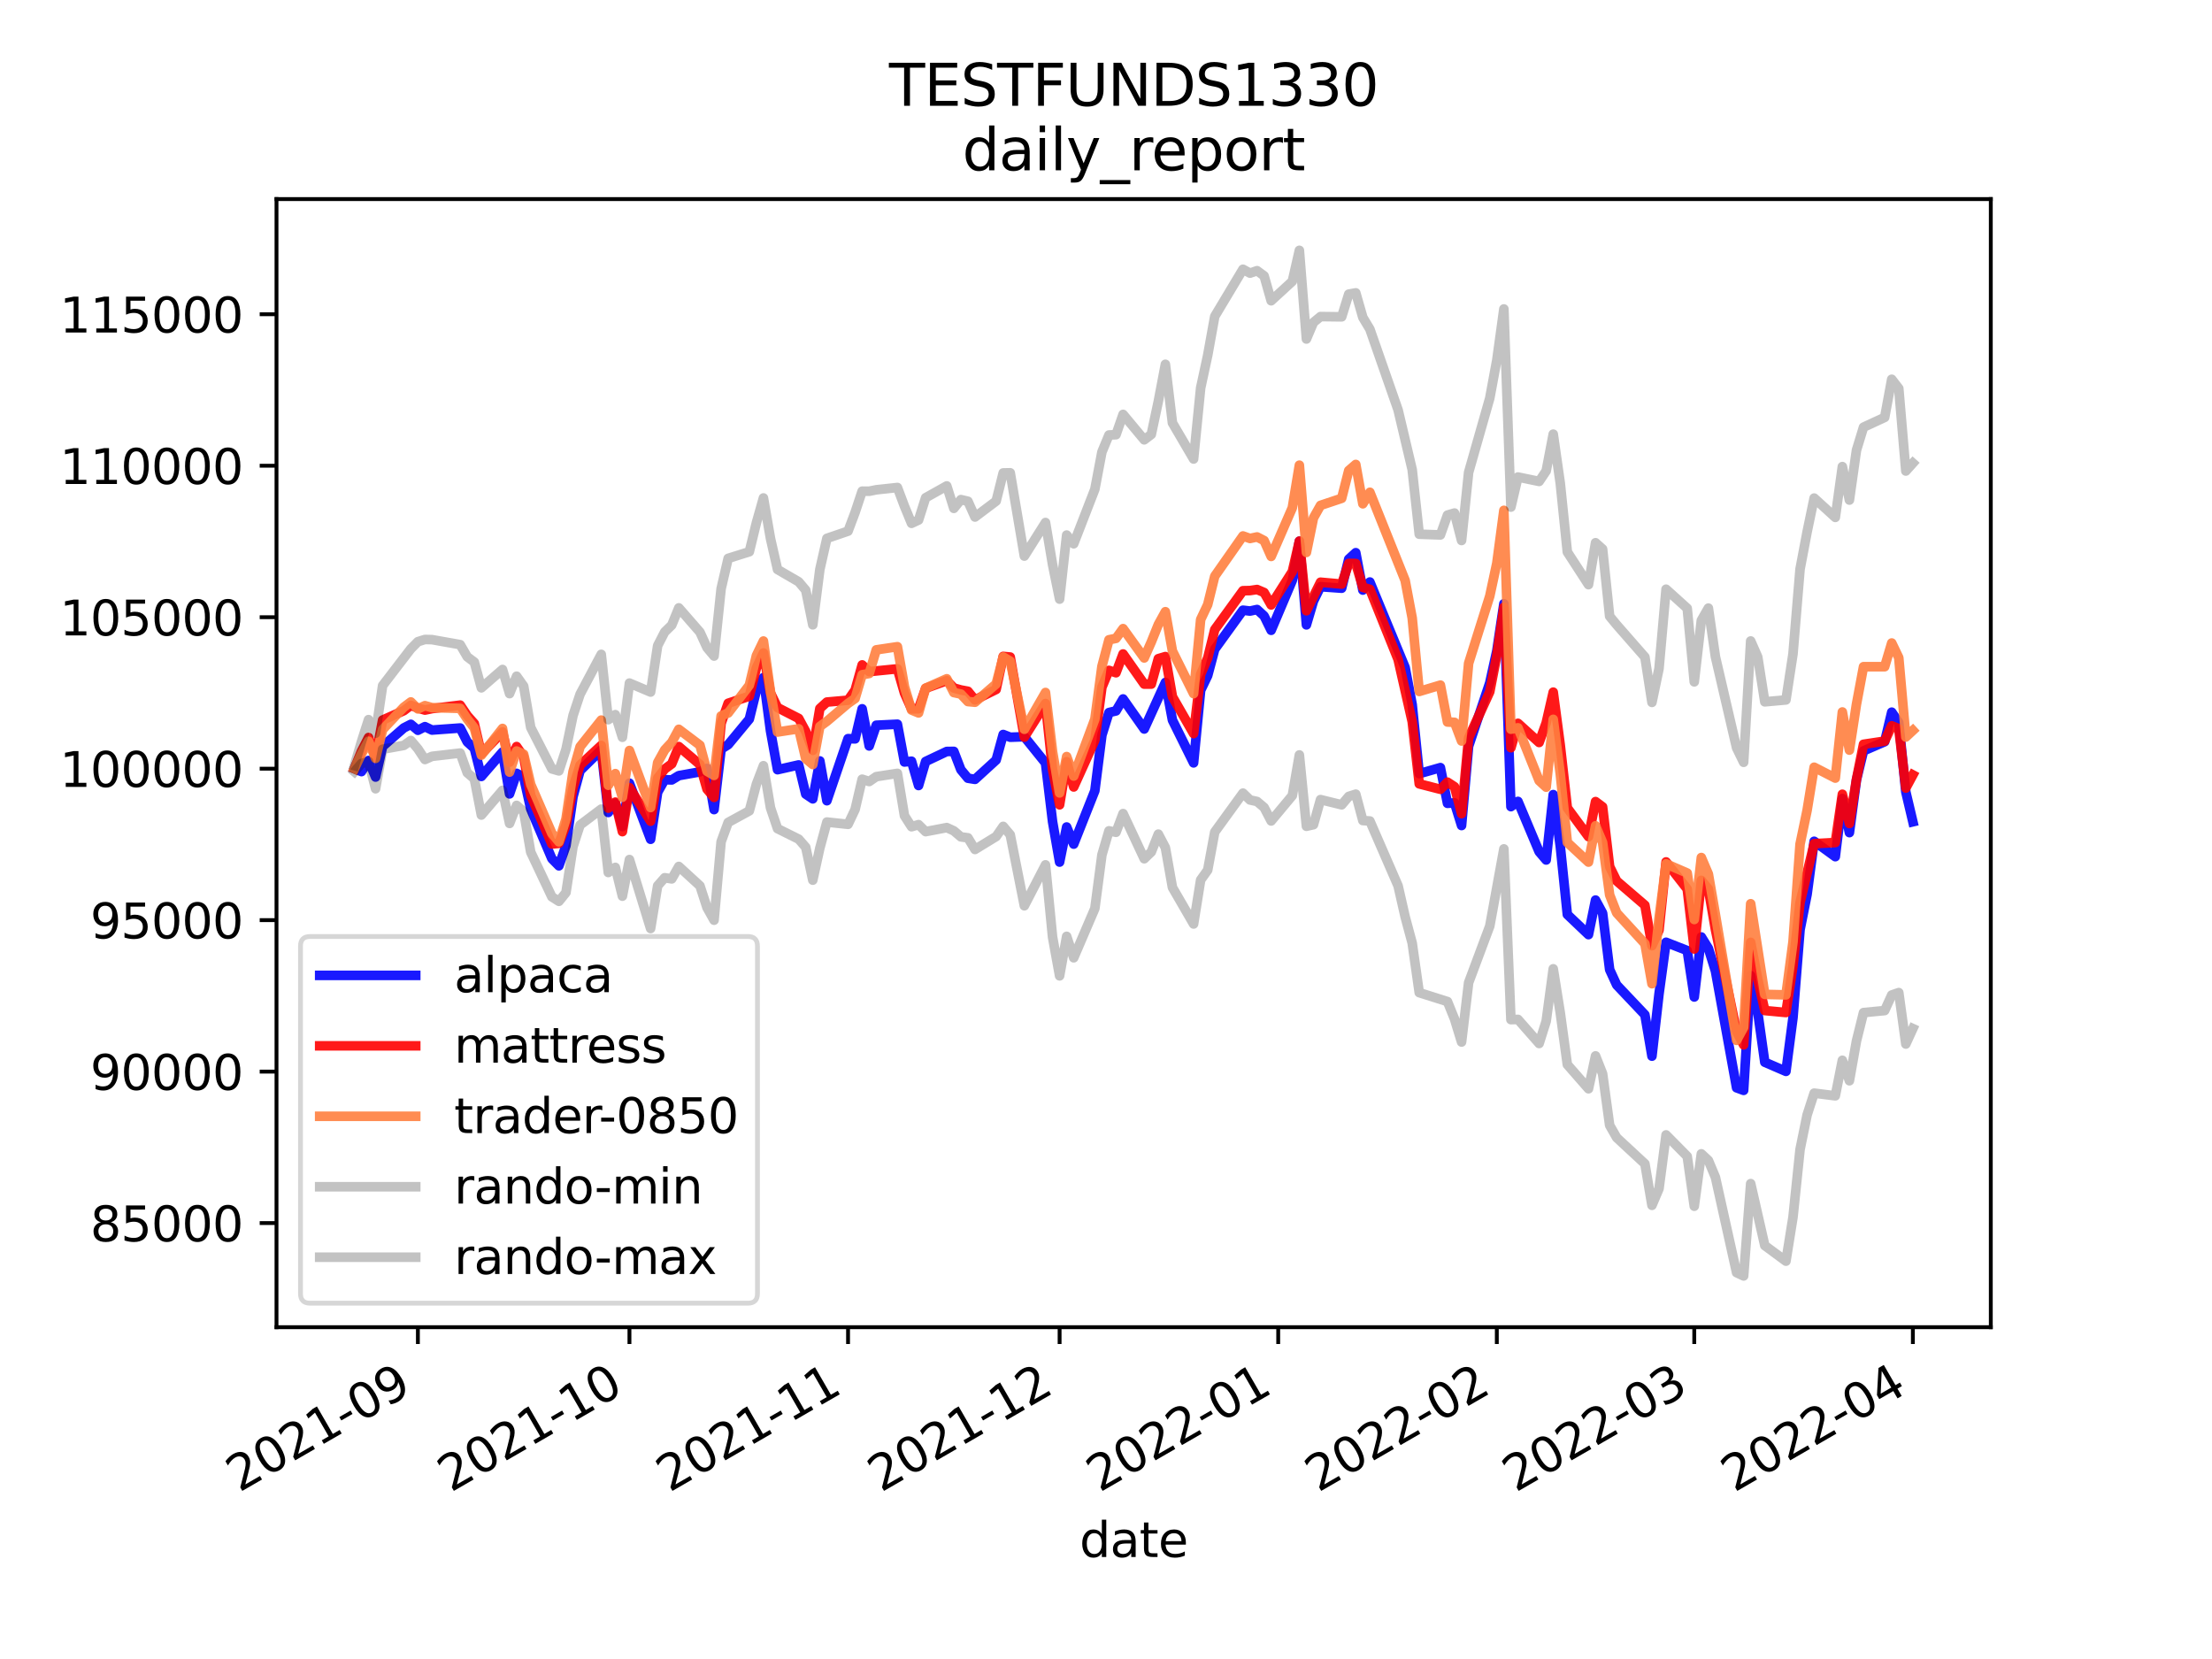 <?xml version="1.0" encoding="utf-8" standalone="no"?>
<!DOCTYPE svg PUBLIC "-//W3C//DTD SVG 1.1//EN"
  "http://www.w3.org/Graphics/SVG/1.1/DTD/svg11.dtd">
<svg height="345.6pt" version="1.1" viewBox="0 0 460.8 345.6" width="460.8pt" xmlns="http://www.w3.org/2000/svg" xmlns:xlink="http://www.w3.org/1999/xlink">
 <defs>
  <style type="text/css">*{stroke-linecap:butt;stroke-linejoin:round;}</style>
 </defs>
 <g id="figure_1">
  <g id="patch_1">
   <path d="M 0 345.6 
L 460.8 345.6 
L 460.8 0 
L 0 0 
z
" style="fill:#ffffff;"/>
  </g>
  <g id="axes_1">
   <g id="patch_2">
    <path d="M 57.6 276.48 
L 414.72 276.48 
L 414.72 41.472 
L 57.6 41.472 
z
" style="fill:#ffffff;"/>
   </g>
   <g id="matplotlib.axis_1">
    <g id="xtick_1">
     <g id="line2d_1">
      <defs>
       <path d="M 0 0 
L 0 3.5 
" id="m6b14fb3687" style="stroke:#000000;stroke-width:0.8;"/>
      </defs>
      <g>
       <use style="stroke:#000000;stroke-width:0.8;" x="87.054" xlink:href="#m6b14fb3687" y="276.48"/>
      </g>
     </g>
     <g id="text_1">
      <!-- 2021-09 -->
      <g transform="translate(49.829 310.952)rotate(-30)scale(0.1 -0.1)">
       <defs>
        <path d="M 1228 531 
L 3431 531 
L 3431 0 
L 469 0 
L 469 531 
Q 828 903 1448 1529 
Q 2069 2156 2228 2338 
Q 2531 2678 2651 2914 
Q 2772 3150 2772 3378 
Q 2772 3750 2511 3984 
Q 2250 4219 1831 4219 
Q 1534 4219 1204 4116 
Q 875 4013 500 3803 
L 500 4441 
Q 881 4594 1212 4672 
Q 1544 4750 1819 4750 
Q 2544 4750 2975 4387 
Q 3406 4025 3406 3419 
Q 3406 3131 3298 2873 
Q 3191 2616 2906 2266 
Q 2828 2175 2409 1742 
Q 1991 1309 1228 531 
z
" id="DejaVuSans-32" transform="scale(0.016)"/>
        <path d="M 2034 4250 
Q 1547 4250 1301 3770 
Q 1056 3291 1056 2328 
Q 1056 1369 1301 889 
Q 1547 409 2034 409 
Q 2525 409 2770 889 
Q 3016 1369 3016 2328 
Q 3016 3291 2770 3770 
Q 2525 4250 2034 4250 
z
M 2034 4750 
Q 2819 4750 3233 4129 
Q 3647 3509 3647 2328 
Q 3647 1150 3233 529 
Q 2819 -91 2034 -91 
Q 1250 -91 836 529 
Q 422 1150 422 2328 
Q 422 3509 836 4129 
Q 1250 4750 2034 4750 
z
" id="DejaVuSans-30" transform="scale(0.016)"/>
        <path d="M 794 531 
L 1825 531 
L 1825 4091 
L 703 3866 
L 703 4441 
L 1819 4666 
L 2450 4666 
L 2450 531 
L 3481 531 
L 3481 0 
L 794 0 
L 794 531 
z
" id="DejaVuSans-31" transform="scale(0.016)"/>
        <path d="M 313 2009 
L 1997 2009 
L 1997 1497 
L 313 1497 
L 313 2009 
z
" id="DejaVuSans-2d" transform="scale(0.016)"/>
        <path d="M 703 97 
L 703 672 
Q 941 559 1184 500 
Q 1428 441 1663 441 
Q 2288 441 2617 861 
Q 2947 1281 2994 2138 
Q 2813 1869 2534 1725 
Q 2256 1581 1919 1581 
Q 1219 1581 811 2004 
Q 403 2428 403 3163 
Q 403 3881 828 4315 
Q 1253 4750 1959 4750 
Q 2769 4750 3195 4129 
Q 3622 3509 3622 2328 
Q 3622 1225 3098 567 
Q 2575 -91 1691 -91 
Q 1453 -91 1209 -44 
Q 966 3 703 97 
z
M 1959 2075 
Q 2384 2075 2632 2365 
Q 2881 2656 2881 3163 
Q 2881 3666 2632 3958 
Q 2384 4250 1959 4250 
Q 1534 4250 1286 3958 
Q 1038 3666 1038 3163 
Q 1038 2656 1286 2365 
Q 1534 2075 1959 2075 
z
" id="DejaVuSans-39" transform="scale(0.016)"/>
       </defs>
       <use xlink:href="#DejaVuSans-32"/>
       <use x="63.623" xlink:href="#DejaVuSans-30"/>
       <use x="127.246" xlink:href="#DejaVuSans-32"/>
       <use x="190.869" xlink:href="#DejaVuSans-31"/>
       <use x="254.492" xlink:href="#DejaVuSans-2d"/>
       <use x="290.576" xlink:href="#DejaVuSans-30"/>
       <use x="354.199" xlink:href="#DejaVuSans-39"/>
      </g>
     </g>
    </g>
    <g id="xtick_2">
     <g id="line2d_2">
      <g>
       <use style="stroke:#000000;stroke-width:0.8;" x="131.125" xlink:href="#m6b14fb3687" y="276.48"/>
      </g>
     </g>
     <g id="text_2">
      <!-- 2021-10 -->
      <g transform="translate(93.9 310.952)rotate(-30)scale(0.1 -0.1)">
       <use xlink:href="#DejaVuSans-32"/>
       <use x="63.623" xlink:href="#DejaVuSans-30"/>
       <use x="127.246" xlink:href="#DejaVuSans-32"/>
       <use x="190.869" xlink:href="#DejaVuSans-31"/>
       <use x="254.492" xlink:href="#DejaVuSans-2d"/>
       <use x="290.576" xlink:href="#DejaVuSans-31"/>
       <use x="354.199" xlink:href="#DejaVuSans-30"/>
      </g>
     </g>
    </g>
    <g id="xtick_3">
     <g id="line2d_3">
      <g>
       <use style="stroke:#000000;stroke-width:0.8;" x="176.664" xlink:href="#m6b14fb3687" y="276.48"/>
      </g>
     </g>
     <g id="text_3">
      <!-- 2021-11 -->
      <g transform="translate(139.44 310.952)rotate(-30)scale(0.1 -0.1)">
       <use xlink:href="#DejaVuSans-32"/>
       <use x="63.623" xlink:href="#DejaVuSans-30"/>
       <use x="127.246" xlink:href="#DejaVuSans-32"/>
       <use x="190.869" xlink:href="#DejaVuSans-31"/>
       <use x="254.492" xlink:href="#DejaVuSans-2d"/>
       <use x="290.576" xlink:href="#DejaVuSans-31"/>
       <use x="354.199" xlink:href="#DejaVuSans-31"/>
      </g>
     </g>
    </g>
    <g id="xtick_4">
     <g id="line2d_4">
      <g>
       <use style="stroke:#000000;stroke-width:0.8;" x="220.735" xlink:href="#m6b14fb3687" y="276.48"/>
      </g>
     </g>
     <g id="text_4">
      <!-- 2021-12 -->
      <g transform="translate(183.51 310.952)rotate(-30)scale(0.1 -0.1)">
       <use xlink:href="#DejaVuSans-32"/>
       <use x="63.623" xlink:href="#DejaVuSans-30"/>
       <use x="127.246" xlink:href="#DejaVuSans-32"/>
       <use x="190.869" xlink:href="#DejaVuSans-31"/>
       <use x="254.492" xlink:href="#DejaVuSans-2d"/>
       <use x="290.576" xlink:href="#DejaVuSans-31"/>
       <use x="354.199" xlink:href="#DejaVuSans-32"/>
      </g>
     </g>
    </g>
    <g id="xtick_5">
     <g id="line2d_5">
      <g>
       <use style="stroke:#000000;stroke-width:0.8;" x="266.275" xlink:href="#m6b14fb3687" y="276.48"/>
      </g>
     </g>
     <g id="text_5">
      <!-- 2022-01 -->
      <g transform="translate(229.05 310.952)rotate(-30)scale(0.1 -0.1)">
       <use xlink:href="#DejaVuSans-32"/>
       <use x="63.623" xlink:href="#DejaVuSans-30"/>
       <use x="127.246" xlink:href="#DejaVuSans-32"/>
       <use x="190.869" xlink:href="#DejaVuSans-32"/>
       <use x="254.492" xlink:href="#DejaVuSans-2d"/>
       <use x="290.576" xlink:href="#DejaVuSans-30"/>
       <use x="354.199" xlink:href="#DejaVuSans-31"/>
      </g>
     </g>
    </g>
    <g id="xtick_6">
     <g id="line2d_6">
      <g>
       <use style="stroke:#000000;stroke-width:0.8;" x="311.815" xlink:href="#m6b14fb3687" y="276.48"/>
      </g>
     </g>
     <g id="text_6">
      <!-- 2022-02 -->
      <g transform="translate(274.59 310.952)rotate(-30)scale(0.1 -0.1)">
       <use xlink:href="#DejaVuSans-32"/>
       <use x="63.623" xlink:href="#DejaVuSans-30"/>
       <use x="127.246" xlink:href="#DejaVuSans-32"/>
       <use x="190.869" xlink:href="#DejaVuSans-32"/>
       <use x="254.492" xlink:href="#DejaVuSans-2d"/>
       <use x="290.576" xlink:href="#DejaVuSans-30"/>
       <use x="354.199" xlink:href="#DejaVuSans-32"/>
      </g>
     </g>
    </g>
    <g id="xtick_7">
     <g id="line2d_7">
      <g>
       <use style="stroke:#000000;stroke-width:0.8;" x="352.947" xlink:href="#m6b14fb3687" y="276.48"/>
      </g>
     </g>
     <g id="text_7">
      <!-- 2022-03 -->
      <g transform="translate(315.723 310.952)rotate(-30)scale(0.1 -0.1)">
       <defs>
        <path d="M 2597 2516 
Q 3050 2419 3304 2112 
Q 3559 1806 3559 1356 
Q 3559 666 3084 287 
Q 2609 -91 1734 -91 
Q 1441 -91 1130 -33 
Q 819 25 488 141 
L 488 750 
Q 750 597 1062 519 
Q 1375 441 1716 441 
Q 2309 441 2620 675 
Q 2931 909 2931 1356 
Q 2931 1769 2642 2001 
Q 2353 2234 1838 2234 
L 1294 2234 
L 1294 2753 
L 1863 2753 
Q 2328 2753 2575 2939 
Q 2822 3125 2822 3475 
Q 2822 3834 2567 4026 
Q 2313 4219 1838 4219 
Q 1578 4219 1281 4162 
Q 984 4106 628 3988 
L 628 4550 
Q 988 4650 1302 4700 
Q 1616 4750 1894 4750 
Q 2613 4750 3031 4423 
Q 3450 4097 3450 3541 
Q 3450 3153 3228 2886 
Q 3006 2619 2597 2516 
z
" id="DejaVuSans-33" transform="scale(0.016)"/>
       </defs>
       <use xlink:href="#DejaVuSans-32"/>
       <use x="63.623" xlink:href="#DejaVuSans-30"/>
       <use x="127.246" xlink:href="#DejaVuSans-32"/>
       <use x="190.869" xlink:href="#DejaVuSans-32"/>
       <use x="254.492" xlink:href="#DejaVuSans-2d"/>
       <use x="290.576" xlink:href="#DejaVuSans-30"/>
       <use x="354.199" xlink:href="#DejaVuSans-33"/>
      </g>
     </g>
    </g>
    <g id="xtick_8">
     <g id="line2d_8">
      <g>
       <use style="stroke:#000000;stroke-width:0.8;" x="398.487" xlink:href="#m6b14fb3687" y="276.48"/>
      </g>
     </g>
     <g id="text_8">
      <!-- 2022-04 -->
      <g transform="translate(361.262 310.952)rotate(-30)scale(0.1 -0.1)">
       <defs>
        <path d="M 2419 4116 
L 825 1625 
L 2419 1625 
L 2419 4116 
z
M 2253 4666 
L 3047 4666 
L 3047 1625 
L 3713 1625 
L 3713 1100 
L 3047 1100 
L 3047 0 
L 2419 0 
L 2419 1100 
L 313 1100 
L 313 1709 
L 2253 4666 
z
" id="DejaVuSans-34" transform="scale(0.016)"/>
       </defs>
       <use xlink:href="#DejaVuSans-32"/>
       <use x="63.623" xlink:href="#DejaVuSans-30"/>
       <use x="127.246" xlink:href="#DejaVuSans-32"/>
       <use x="190.869" xlink:href="#DejaVuSans-32"/>
       <use x="254.492" xlink:href="#DejaVuSans-2d"/>
       <use x="290.576" xlink:href="#DejaVuSans-30"/>
       <use x="354.199" xlink:href="#DejaVuSans-34"/>
      </g>
     </g>
    </g>
    <g id="text_9">
     <!-- date -->
     <g transform="translate(224.885 324.351)scale(0.1 -0.1)">
      <defs>
       <path d="M 2906 2969 
L 2906 4863 
L 3481 4863 
L 3481 0 
L 2906 0 
L 2906 525 
Q 2725 213 2448 61 
Q 2172 -91 1784 -91 
Q 1150 -91 751 415 
Q 353 922 353 1747 
Q 353 2572 751 3078 
Q 1150 3584 1784 3584 
Q 2172 3584 2448 3432 
Q 2725 3281 2906 2969 
z
M 947 1747 
Q 947 1113 1208 752 
Q 1469 391 1925 391 
Q 2381 391 2643 752 
Q 2906 1113 2906 1747 
Q 2906 2381 2643 2742 
Q 2381 3103 1925 3103 
Q 1469 3103 1208 2742 
Q 947 2381 947 1747 
z
" id="DejaVuSans-64" transform="scale(0.016)"/>
       <path d="M 2194 1759 
Q 1497 1759 1228 1600 
Q 959 1441 959 1056 
Q 959 750 1161 570 
Q 1363 391 1709 391 
Q 2188 391 2477 730 
Q 2766 1069 2766 1631 
L 2766 1759 
L 2194 1759 
z
M 3341 1997 
L 3341 0 
L 2766 0 
L 2766 531 
Q 2569 213 2275 61 
Q 1981 -91 1556 -91 
Q 1019 -91 701 211 
Q 384 513 384 1019 
Q 384 1609 779 1909 
Q 1175 2209 1959 2209 
L 2766 2209 
L 2766 2266 
Q 2766 2663 2505 2880 
Q 2244 3097 1772 3097 
Q 1472 3097 1187 3025 
Q 903 2953 641 2809 
L 641 3341 
Q 956 3463 1253 3523 
Q 1550 3584 1831 3584 
Q 2591 3584 2966 3190 
Q 3341 2797 3341 1997 
z
" id="DejaVuSans-61" transform="scale(0.016)"/>
       <path d="M 1172 4494 
L 1172 3500 
L 2356 3500 
L 2356 3053 
L 1172 3053 
L 1172 1153 
Q 1172 725 1289 603 
Q 1406 481 1766 481 
L 2356 481 
L 2356 0 
L 1766 0 
Q 1100 0 847 248 
Q 594 497 594 1153 
L 594 3053 
L 172 3053 
L 172 3500 
L 594 3500 
L 594 4494 
L 1172 4494 
z
" id="DejaVuSans-74" transform="scale(0.016)"/>
       <path d="M 3597 1894 
L 3597 1613 
L 953 1613 
Q 991 1019 1311 708 
Q 1631 397 2203 397 
Q 2534 397 2845 478 
Q 3156 559 3463 722 
L 3463 178 
Q 3153 47 2828 -22 
Q 2503 -91 2169 -91 
Q 1331 -91 842 396 
Q 353 884 353 1716 
Q 353 2575 817 3079 
Q 1281 3584 2069 3584 
Q 2775 3584 3186 3129 
Q 3597 2675 3597 1894 
z
M 3022 2063 
Q 3016 2534 2758 2815 
Q 2500 3097 2075 3097 
Q 1594 3097 1305 2825 
Q 1016 2553 972 2059 
L 3022 2063 
z
" id="DejaVuSans-65" transform="scale(0.016)"/>
      </defs>
      <use xlink:href="#DejaVuSans-64"/>
      <use x="63.477" xlink:href="#DejaVuSans-61"/>
      <use x="124.756" xlink:href="#DejaVuSans-74"/>
      <use x="163.965" xlink:href="#DejaVuSans-65"/>
     </g>
    </g>
   </g>
   <g id="matplotlib.axis_2">
    <g id="ytick_1">
     <g id="line2d_9">
      <defs>
       <path d="M 0 0 
L -3.5 0 
" id="m5d37b7d6a4" style="stroke:#000000;stroke-width:0.8;"/>
      </defs>
      <g>
       <use style="stroke:#000000;stroke-width:0.8;" x="57.6" xlink:href="#m5d37b7d6a4" y="254.79"/>
      </g>
     </g>
     <g id="text_10">
      <!-- 85000 -->
      <g transform="translate(18.788 258.589)scale(0.1 -0.1)">
       <defs>
        <path d="M 2034 2216 
Q 1584 2216 1326 1975 
Q 1069 1734 1069 1313 
Q 1069 891 1326 650 
Q 1584 409 2034 409 
Q 2484 409 2743 651 
Q 3003 894 3003 1313 
Q 3003 1734 2745 1975 
Q 2488 2216 2034 2216 
z
M 1403 2484 
Q 997 2584 770 2862 
Q 544 3141 544 3541 
Q 544 4100 942 4425 
Q 1341 4750 2034 4750 
Q 2731 4750 3128 4425 
Q 3525 4100 3525 3541 
Q 3525 3141 3298 2862 
Q 3072 2584 2669 2484 
Q 3125 2378 3379 2068 
Q 3634 1759 3634 1313 
Q 3634 634 3220 271 
Q 2806 -91 2034 -91 
Q 1263 -91 848 271 
Q 434 634 434 1313 
Q 434 1759 690 2068 
Q 947 2378 1403 2484 
z
M 1172 3481 
Q 1172 3119 1398 2916 
Q 1625 2713 2034 2713 
Q 2441 2713 2670 2916 
Q 2900 3119 2900 3481 
Q 2900 3844 2670 4047 
Q 2441 4250 2034 4250 
Q 1625 4250 1398 4047 
Q 1172 3844 1172 3481 
z
" id="DejaVuSans-38" transform="scale(0.016)"/>
        <path d="M 691 4666 
L 3169 4666 
L 3169 4134 
L 1269 4134 
L 1269 2991 
Q 1406 3038 1543 3061 
Q 1681 3084 1819 3084 
Q 2600 3084 3056 2656 
Q 3513 2228 3513 1497 
Q 3513 744 3044 326 
Q 2575 -91 1722 -91 
Q 1428 -91 1123 -41 
Q 819 9 494 109 
L 494 744 
Q 775 591 1075 516 
Q 1375 441 1709 441 
Q 2250 441 2565 725 
Q 2881 1009 2881 1497 
Q 2881 1984 2565 2268 
Q 2250 2553 1709 2553 
Q 1456 2553 1204 2497 
Q 953 2441 691 2322 
L 691 4666 
z
" id="DejaVuSans-35" transform="scale(0.016)"/>
       </defs>
       <use xlink:href="#DejaVuSans-38"/>
       <use x="63.623" xlink:href="#DejaVuSans-35"/>
       <use x="127.246" xlink:href="#DejaVuSans-30"/>
       <use x="190.869" xlink:href="#DejaVuSans-30"/>
       <use x="254.492" xlink:href="#DejaVuSans-30"/>
      </g>
     </g>
    </g>
    <g id="ytick_2">
     <g id="line2d_10">
      <g>
       <use style="stroke:#000000;stroke-width:0.8;" x="57.6" xlink:href="#m5d37b7d6a4" y="223.235"/>
      </g>
     </g>
     <g id="text_11">
      <!-- 90000 -->
      <g transform="translate(18.788 227.035)scale(0.1 -0.1)">
       <use xlink:href="#DejaVuSans-39"/>
       <use x="63.623" xlink:href="#DejaVuSans-30"/>
       <use x="127.246" xlink:href="#DejaVuSans-30"/>
       <use x="190.869" xlink:href="#DejaVuSans-30"/>
       <use x="254.492" xlink:href="#DejaVuSans-30"/>
      </g>
     </g>
    </g>
    <g id="ytick_3">
     <g id="line2d_11">
      <g>
       <use style="stroke:#000000;stroke-width:0.8;" x="57.6" xlink:href="#m5d37b7d6a4" y="191.681"/>
      </g>
     </g>
     <g id="text_12">
      <!-- 95000 -->
      <g transform="translate(18.788 195.48)scale(0.1 -0.1)">
       <use xlink:href="#DejaVuSans-39"/>
       <use x="63.623" xlink:href="#DejaVuSans-35"/>
       <use x="127.246" xlink:href="#DejaVuSans-30"/>
       <use x="190.869" xlink:href="#DejaVuSans-30"/>
       <use x="254.492" xlink:href="#DejaVuSans-30"/>
      </g>
     </g>
    </g>
    <g id="ytick_4">
     <g id="line2d_12">
      <g>
       <use style="stroke:#000000;stroke-width:0.8;" x="57.6" xlink:href="#m5d37b7d6a4" y="160.127"/>
      </g>
     </g>
     <g id="text_13">
      <!-- 100000 -->
      <g transform="translate(12.425 163.926)scale(0.1 -0.1)">
       <use xlink:href="#DejaVuSans-31"/>
       <use x="63.623" xlink:href="#DejaVuSans-30"/>
       <use x="127.246" xlink:href="#DejaVuSans-30"/>
       <use x="190.869" xlink:href="#DejaVuSans-30"/>
       <use x="254.492" xlink:href="#DejaVuSans-30"/>
       <use x="318.115" xlink:href="#DejaVuSans-30"/>
      </g>
     </g>
    </g>
    <g id="ytick_5">
     <g id="line2d_13">
      <g>
       <use style="stroke:#000000;stroke-width:0.8;" x="57.6" xlink:href="#m5d37b7d6a4" y="128.573"/>
      </g>
     </g>
     <g id="text_14">
      <!-- 105000 -->
      <g transform="translate(12.425 132.372)scale(0.1 -0.1)">
       <use xlink:href="#DejaVuSans-31"/>
       <use x="63.623" xlink:href="#DejaVuSans-30"/>
       <use x="127.246" xlink:href="#DejaVuSans-35"/>
       <use x="190.869" xlink:href="#DejaVuSans-30"/>
       <use x="254.492" xlink:href="#DejaVuSans-30"/>
       <use x="318.115" xlink:href="#DejaVuSans-30"/>
      </g>
     </g>
    </g>
    <g id="ytick_6">
     <g id="line2d_14">
      <g>
       <use style="stroke:#000000;stroke-width:0.8;" x="57.6" xlink:href="#m5d37b7d6a4" y="97.019"/>
      </g>
     </g>
     <g id="text_15">
      <!-- 110000 -->
      <g transform="translate(12.425 100.818)scale(0.1 -0.1)">
       <use xlink:href="#DejaVuSans-31"/>
       <use x="63.623" xlink:href="#DejaVuSans-31"/>
       <use x="127.246" xlink:href="#DejaVuSans-30"/>
       <use x="190.869" xlink:href="#DejaVuSans-30"/>
       <use x="254.492" xlink:href="#DejaVuSans-30"/>
       <use x="318.115" xlink:href="#DejaVuSans-30"/>
      </g>
     </g>
    </g>
    <g id="ytick_7">
     <g id="line2d_15">
      <g>
       <use style="stroke:#000000;stroke-width:0.8;" x="57.6" xlink:href="#m5d37b7d6a4" y="65.465"/>
      </g>
     </g>
     <g id="text_16">
      <!-- 115000 -->
      <g transform="translate(12.425 69.264)scale(0.1 -0.1)">
       <use xlink:href="#DejaVuSans-31"/>
       <use x="63.623" xlink:href="#DejaVuSans-31"/>
       <use x="127.246" xlink:href="#DejaVuSans-35"/>
       <use x="190.869" xlink:href="#DejaVuSans-30"/>
       <use x="254.492" xlink:href="#DejaVuSans-30"/>
       <use x="318.115" xlink:href="#DejaVuSans-30"/>
      </g>
     </g>
    </g>
   </g>
   <g id="line2d_16">
    <path clip-path="url(#p7bb1be47a7)" d="M 73.833 160.127 
L 75.302 160.736 
L 76.771 158.417 
L 78.24 161.873 
L 79.709 155.486 
L 84.116 151.644 
L 85.585 150.89 
L 87.054 152.129 
L 88.523 151.376 
L 89.992 152.084 
L 95.868 151.655 
L 97.337 154.554 
L 98.806 155.882 
L 100.275 161.75 
L 104.682 156.665 
L 106.151 165.384 
L 107.62 161.1 
L 109.089 161.877 
L 110.558 168.501 
L 114.965 178.872 
L 116.434 180.366 
L 117.903 176.141 
L 119.373 165.949 
L 120.842 160.539 
L 125.249 156.21 
L 126.718 169.256 
L 128.187 167.296 
L 129.656 172.187 
L 131.125 163.153 
L 135.532 174.839 
L 137.001 165.036 
L 138.47 162.424 
L 139.939 162.472 
L 141.408 161.578 
L 145.815 160.793 
L 147.284 160.078 
L 148.753 168.655 
L 150.222 156.052 
L 151.691 155.124 
L 156.098 149.799 
L 157.567 143.863 
L 159.036 141.148 
L 160.505 152.235 
L 161.974 160.341 
L 166.381 159.347 
L 167.85 165.427 
L 169.319 166.414 
L 170.788 158.516 
L 172.257 166.804 
L 176.664 153.873 
L 178.134 153.92 
L 179.603 147.656 
L 181.072 155.395 
L 182.541 151.08 
L 186.948 150.866 
L 188.417 158.735 
L 189.886 158.575 
L 191.355 163.639 
L 192.824 158.631 
L 197.231 156.547 
L 198.7 156.527 
L 200.169 160.348 
L 201.638 162.117 
L 203.107 162.354 
L 207.514 158.327 
L 208.983 153.008 
L 210.452 153.58 
L 213.39 153.476 
L 217.797 158.944 
L 219.266 171.16 
L 220.735 179.589 
L 222.204 172.281 
L 223.673 175.844 
L 228.08 164.722 
L 229.549 153.139 
L 231.018 148.435 
L 232.487 148.091 
L 233.956 145.603 
L 238.364 151.864 
L 242.771 142.166 
L 244.24 150.015 
L 248.647 158.921 
L 250.116 143.799 
L 251.585 140.741 
L 253.054 135.237 
L 258.93 127.116 
L 260.399 127.294 
L 261.868 126.973 
L 263.337 128.319 
L 264.806 131.303 
L 269.213 120.901 
L 270.682 112.751 
L 272.151 130.172 
L 273.62 125.207 
L 275.089 122.22 
L 279.496 122.536 
L 280.965 116.471 
L 282.434 115.133 
L 283.903 122.923 
L 285.372 121.243 
L 292.717 139.058 
L 294.186 146.783 
L 295.656 161.167 
L 300.063 159.907 
L 301.532 167.346 
L 303.001 167.251 
L 304.47 171.974 
L 305.939 155.449 
L 310.346 142.244 
L 311.815 135.585 
L 313.284 125.77 
L 314.753 168.038 
L 316.222 166.948 
L 320.629 177.427 
L 322.098 179.151 
L 323.567 165.533 
L 325.036 176.306 
L 326.505 190.509 
L 330.912 194.7 
L 332.381 187.5 
L 333.85 190.222 
L 335.319 201.989 
L 336.788 205.188 
L 342.664 211.395 
L 344.133 220.017 
L 345.602 207.073 
L 347.071 196.292 
L 351.478 198.02 
L 352.947 207.692 
L 354.417 195.185 
L 355.886 197.56 
L 357.355 202.281 
L 361.762 226.604 
L 363.231 227.143 
L 364.7 203.225 
L 366.169 210.839 
L 367.638 221.281 
L 372.045 223.185 
L 373.514 212.002 
L 374.983 193.677 
L 376.452 186.308 
L 377.921 175.255 
L 382.328 178.459 
L 383.797 166.351 
L 385.266 173.451 
L 386.735 162.473 
L 388.204 156.418 
L 392.611 154.513 
L 394.08 148.359 
L 395.549 150.522 
L 397.018 164.98 
L 398.487 171.193 
L 398.487 171.193 
" style="fill:none;stroke:#0000ff;stroke-linecap:square;stroke-opacity:0.9;stroke-width:2;"/>
   </g>
   <g id="line2d_17">
    <path clip-path="url(#p7bb1be47a7)" d="M 73.833 160.127 
L 75.302 156.508 
L 76.771 153.635 
L 78.24 157.746 
L 79.709 150.001 
L 84.116 148.048 
L 85.585 146.94 
L 87.054 147.501 
L 88.523 147.923 
L 89.992 147.619 
L 95.868 146.892 
L 97.337 149.07 
L 98.806 150.738 
L 100.275 157.062 
L 104.682 152.476 
L 106.151 158.778 
L 107.62 155.52 
L 109.089 157.644 
L 110.558 165.661 
L 114.965 175.829 
L 116.434 175.681 
L 117.903 171.94 
L 119.373 164.038 
L 120.842 159.385 
L 125.249 155.284 
L 126.718 168.352 
L 128.187 167.092 
L 129.656 173.244 
L 131.125 164.076 
L 135.532 171.073 
L 137.001 162.087 
L 138.47 160.202 
L 139.939 159.122 
L 141.408 155.522 
L 145.815 159.278 
L 147.284 164.393 
L 148.753 166.111 
L 150.222 150.7 
L 151.691 146.501 
L 156.098 145.034 
L 157.567 139.146 
L 159.036 136.021 
L 160.505 144.359 
L 161.974 147.403 
L 166.381 149.66 
L 167.85 152.389 
L 169.319 156.308 
L 170.788 147.594 
L 172.257 146.254 
L 176.664 145.868 
L 178.134 143.768 
L 179.603 138.513 
L 181.072 139.915 
L 186.948 139.327 
L 188.417 144.381 
L 189.886 147.683 
L 191.355 147.638 
L 192.824 143.39 
L 197.231 141.789 
L 198.7 143.318 
L 200.169 143.729 
L 201.638 144.004 
L 203.107 145.801 
L 207.514 143.624 
L 208.983 136.74 
L 210.452 136.874 
L 213.39 153.564 
L 217.797 146.56 
L 219.266 160.309 
L 220.735 167.66 
L 222.204 158.682 
L 223.673 163.94 
L 228.08 154.215 
L 229.549 143.167 
L 231.018 139.651 
L 232.487 140.145 
L 233.956 136.234 
L 238.364 142.512 
L 239.833 142.515 
L 241.302 137.216 
L 242.771 136.778 
L 244.24 145.146 
L 248.647 152.82 
L 250.116 140.484 
L 251.585 137.096 
L 253.054 131.152 
L 258.93 123.057 
L 260.399 123.027 
L 261.868 122.806 
L 263.337 123.431 
L 264.806 126.02 
L 269.213 119.082 
L 270.682 112.719 
L 272.151 127.23 
L 275.089 121.286 
L 279.496 121.68 
L 280.965 117.37 
L 282.434 117.388 
L 283.903 122.354 
L 285.372 122.766 
L 291.248 137.376 
L 294.186 150.328 
L 295.656 163.29 
L 300.063 164.426 
L 301.532 162.935 
L 303.001 163.889 
L 304.47 169.509 
L 305.939 153.734 
L 310.346 144.105 
L 311.815 136.513 
L 313.284 126.493 
L 314.753 155.766 
L 316.222 150.681 
L 320.629 154.674 
L 322.098 150.596 
L 323.567 144.187 
L 325.036 155.272 
L 326.505 168.314 
L 330.912 174.294 
L 332.381 166.986 
L 333.85 168.085 
L 335.319 180.536 
L 336.788 183.521 
L 342.664 188.572 
L 344.133 197.01 
L 345.602 193.786 
L 347.071 179.555 
L 351.478 185.194 
L 352.947 197.694 
L 354.417 183.398 
L 355.886 185.201 
L 357.355 193.644 
L 361.762 214.896 
L 363.231 217.665 
L 364.7 196.316 
L 366.169 203.977 
L 367.638 210.515 
L 372.045 210.927 
L 373.514 201.25 
L 374.983 188.023 
L 377.921 175.749 
L 382.328 175.517 
L 383.797 165.457 
L 385.266 171.548 
L 386.735 162.366 
L 388.204 155.048 
L 392.611 154.384 
L 394.08 151.205 
L 395.549 151.795 
L 397.018 164.167 
L 398.487 161.433 
L 398.487 161.433 
" style="fill:none;stroke:#ff0000;stroke-linecap:square;stroke-opacity:0.9;stroke-width:2;"/>
   </g>
   <g id="line2d_18">
    <path clip-path="url(#p7bb1be47a7)" d="M 73.833 160.127 
L 75.302 157.063 
L 76.771 154.41 
L 78.24 157.989 
L 79.709 151.979 
L 84.116 147.324 
L 85.585 146.226 
L 87.054 147.681 
L 88.523 147.003 
L 89.992 147.417 
L 95.868 147.569 
L 97.337 149.774 
L 98.806 151.649 
L 100.275 157.319 
L 104.682 151.75 
L 106.151 160.844 
L 107.62 156.45 
L 109.089 157.117 
L 110.558 163.415 
L 114.965 173.593 
L 116.434 175.372 
L 117.903 170.598 
L 119.373 160.735 
L 120.842 155.554 
L 125.249 150.009 
L 126.718 163.584 
L 128.187 161.16 
L 129.656 166.08 
L 131.125 156.344 
L 135.532 168.225 
L 137.001 158.86 
L 138.47 156.217 
L 139.939 154.636 
L 141.408 151.928 
L 145.815 155.25 
L 147.284 160.67 
L 148.753 161.531 
L 150.222 149.14 
L 151.691 148.527 
L 156.098 142.747 
L 157.567 136.588 
L 159.036 133.539 
L 160.505 144.102 
L 161.974 152.495 
L 166.381 151.816 
L 167.85 158.033 
L 169.319 159.261 
L 170.788 151.336 
L 172.257 150.261 
L 176.664 146.534 
L 178.134 145.509 
L 179.603 140.559 
L 181.072 140.304 
L 182.541 135.376 
L 186.948 134.719 
L 188.417 143.062 
L 189.886 147.91 
L 191.355 148.517 
L 192.824 143.354 
L 197.231 141.404 
L 198.7 144.275 
L 200.169 144.587 
L 201.638 146.149 
L 203.107 146.286 
L 207.514 142.484 
L 208.983 136.862 
L 210.452 137.745 
L 213.39 151.921 
L 217.797 144.258 
L 219.266 156.602 
L 220.735 165.178 
L 222.204 157.607 
L 223.673 161.666 
L 228.08 149.809 
L 229.549 138.82 
L 231.018 133.279 
L 232.487 132.981 
L 233.956 130.955 
L 238.364 137.063 
L 239.833 133.741 
L 241.302 130.101 
L 242.771 127.43 
L 244.24 135.634 
L 248.647 144.496 
L 250.116 129.066 
L 251.585 125.959 
L 253.054 120.031 
L 258.93 111.652 
L 260.399 112.172 
L 261.868 111.854 
L 263.337 112.61 
L 264.806 115.916 
L 269.213 105.778 
L 270.682 96.907 
L 272.151 115.084 
L 273.62 107.894 
L 275.089 105.28 
L 279.496 103.806 
L 280.965 98.027 
L 282.434 96.752 
L 283.903 104.947 
L 285.372 102.551 
L 292.717 120.918 
L 294.186 128.737 
L 295.656 144.044 
L 300.063 142.72 
L 301.532 150.406 
L 303.001 150.477 
L 304.47 154.365 
L 305.939 138.191 
L 310.346 124.179 
L 311.815 117.318 
L 313.284 106.318 
L 314.753 151.904 
L 316.222 151.62 
L 320.629 162.625 
L 322.098 163.98 
L 323.567 149.855 
L 325.036 161.25 
L 326.505 175.505 
L 330.912 179.59 
L 332.381 172.028 
L 333.85 175.501 
L 335.319 186.431 
L 336.788 190.175 
L 342.664 196.593 
L 344.133 204.927 
L 345.602 191.358 
L 347.071 179.954 
L 351.478 181.871 
L 352.947 191.549 
L 354.417 178.639 
L 355.886 182.086 
L 357.355 190.549 
L 361.762 216.727 
L 363.231 214.024 
L 364.7 188.264 
L 367.638 207.148 
L 372.045 207.248 
L 373.514 196.204 
L 374.983 175.853 
L 376.452 168.808 
L 377.921 159.826 
L 382.328 162.091 
L 383.797 148.317 
L 385.266 156.263 
L 386.735 146.711 
L 388.204 138.884 
L 392.611 138.887 
L 394.08 133.951 
L 395.549 137.016 
L 397.018 153.536 
L 398.487 152.166 
L 398.487 152.166 
" style="fill:none;stroke:#ff8040;stroke-linecap:square;stroke-opacity:0.9;stroke-width:2;"/>
   </g>
   <g id="line2d_19">
    <path clip-path="url(#p7bb1be47a7)" d="M 73.833 160.758 
L 75.302 159.054 
L 76.771 158.62 
L 78.24 164.309 
L 79.709 156.081 
L 84.116 155.283 
L 85.585 154.262 
L 87.054 155.996 
L 88.523 158.223 
L 89.992 157.562 
L 95.868 156.876 
L 97.337 160.982 
L 98.806 162.233 
L 100.275 169.791 
L 104.682 164.637 
L 106.151 171.538 
L 107.62 167.778 
L 109.089 169.062 
L 110.558 177.509 
L 114.965 186.831 
L 116.434 187.758 
L 117.903 185.938 
L 119.373 176.351 
L 120.842 171.865 
L 125.249 168.549 
L 126.718 181.755 
L 128.187 180.697 
L 129.656 186.687 
L 131.125 179.057 
L 135.532 193.428 
L 137.001 184.521 
L 138.47 182.851 
L 139.939 183.085 
L 141.408 180.497 
L 145.815 184.536 
L 147.284 189.072 
L 148.753 191.695 
L 150.222 175.345 
L 151.691 171.329 
L 156.098 168.916 
L 157.567 163.367 
L 159.036 159.51 
L 160.505 168.273 
L 161.974 172.618 
L 166.381 174.808 
L 167.85 176.494 
L 169.319 183.352 
L 170.788 176.672 
L 172.257 171.249 
L 176.664 171.722 
L 178.134 168.623 
L 179.603 162.321 
L 181.072 162.807 
L 182.541 161.791 
L 186.948 161.103 
L 188.417 169.934 
L 189.886 172.221 
L 191.355 171.787 
L 192.824 173.243 
L 197.231 172.404 
L 198.7 173.078 
L 200.169 174.334 
L 201.638 174.533 
L 203.107 176.959 
L 207.514 174.265 
L 208.983 172.151 
L 210.452 173.898 
L 213.39 188.689 
L 217.797 180.161 
L 219.266 195.194 
L 220.735 203.288 
L 222.204 195.06 
L 223.673 199.523 
L 228.08 189.254 
L 229.549 178.092 
L 231.018 173.079 
L 232.487 173.378 
L 233.956 169.483 
L 238.364 178.893 
L 239.833 177.481 
L 241.302 173.763 
L 242.771 176.582 
L 244.24 184.875 
L 248.647 192.478 
L 250.116 183.315 
L 251.585 181.254 
L 253.054 173.321 
L 258.93 165.222 
L 260.399 166.647 
L 261.868 166.966 
L 263.337 168.207 
L 264.806 171.021 
L 269.213 165.735 
L 270.682 157.265 
L 272.151 172.127 
L 273.62 171.797 
L 275.089 166.573 
L 279.496 167.659 
L 280.965 165.91 
L 282.434 165.438 
L 283.903 170.936 
L 285.372 171.028 
L 291.248 184.54 
L 292.717 190.987 
L 294.186 196.457 
L 295.656 206.783 
L 301.532 208.643 
L 303.001 212.276 
L 304.47 217.073 
L 305.939 204.71 
L 310.346 192.922 
L 313.284 176.838 
L 314.753 212.406 
L 316.222 212.36 
L 320.629 217.378 
L 322.098 212.726 
L 323.567 201.821 
L 325.036 211.011 
L 326.505 221.771 
L 330.912 226.81 
L 332.381 219.96 
L 333.85 223.675 
L 335.319 234.42 
L 336.788 236.992 
L 342.664 242.44 
L 344.133 251.09 
L 345.602 247.626 
L 347.071 236.424 
L 351.478 240.884 
L 352.947 251.275 
L 354.417 240.365 
L 355.886 241.737 
L 357.355 245.254 
L 361.762 265.111 
L 363.231 265.798 
L 364.7 246.57 
L 367.638 259.47 
L 372.045 262.72 
L 373.514 253.555 
L 374.983 239.455 
L 376.452 232.266 
L 377.921 227.722 
L 382.328 228.278 
L 383.797 220.881 
L 385.266 225.14 
L 386.735 216.859 
L 388.204 210.943 
L 392.611 210.519 
L 394.08 207.283 
L 395.549 206.776 
L 397.018 217.492 
L 398.487 214.281 
L 398.487 214.281 
" style="fill:none;stroke:#0d0d0d;stroke-linecap:square;stroke-opacity:0.25;stroke-width:2;"/>
   </g>
   <g id="line2d_20">
    <path clip-path="url(#p7bb1be47a7)" d="M 73.833 159.496 
L 75.302 154.495 
L 76.771 149.91 
L 78.24 152.738 
L 79.709 142.817 
L 85.585 135.163 
L 87.054 133.677 
L 88.523 133.213 
L 89.992 133.247 
L 95.868 134.292 
L 97.337 136.821 
L 98.806 137.925 
L 100.275 143.289 
L 104.682 139.465 
L 106.151 144.498 
L 107.62 140.867 
L 109.089 142.933 
L 110.558 151.55 
L 114.965 160.168 
L 116.434 160.591 
L 117.903 156.103 
L 119.373 149.058 
L 120.842 144.621 
L 125.249 136.315 
L 126.718 149.924 
L 128.187 148.875 
L 129.656 153.589 
L 131.125 142.3 
L 135.532 144.168 
L 137.001 134.507 
L 138.47 131.651 
L 139.939 130.217 
L 141.408 126.629 
L 145.815 131.688 
L 147.284 134.913 
L 148.753 136.666 
L 150.222 122.644 
L 151.691 116.32 
L 156.098 114.939 
L 157.567 108.92 
L 159.036 103.734 
L 160.505 112.174 
L 161.974 118.637 
L 166.381 121.198 
L 167.85 122.942 
L 169.319 130.16 
L 170.788 118.63 
L 172.257 112.152 
L 176.664 110.646 
L 178.134 106.737 
L 179.603 102.32 
L 181.072 102.333 
L 182.541 102.034 
L 186.948 101.556 
L 188.417 105.463 
L 189.886 109.019 
L 191.355 108.331 
L 192.824 103.692 
L 197.231 101.225 
L 198.7 105.901 
L 200.169 104.077 
L 201.638 104.424 
L 203.107 107.705 
L 207.514 104.388 
L 208.983 98.523 
L 210.452 98.496 
L 213.39 115.838 
L 217.797 108.85 
L 219.266 117.61 
L 220.735 124.809 
L 222.204 111.466 
L 223.673 113.277 
L 228.08 101.911 
L 229.549 94.157 
L 231.018 90.619 
L 232.487 90.551 
L 233.956 86.328 
L 238.364 91.622 
L 239.833 90.501 
L 241.302 83.591 
L 242.771 75.892 
L 244.24 88.097 
L 248.647 95.618 
L 250.116 80.824 
L 251.585 74.02 
L 253.054 65.905 
L 258.93 56.094 
L 260.399 56.899 
L 261.868 56.391 
L 263.337 57.474 
L 264.806 62.653 
L 269.213 58.606 
L 270.682 52.154 
L 272.151 70.622 
L 273.62 67.165 
L 275.089 65.948 
L 279.496 66.004 
L 280.965 61.279 
L 282.434 61.008 
L 283.903 66.125 
L 285.372 68.575 
L 291.248 85.403 
L 294.186 97.836 
L 295.656 111.284 
L 300.063 111.435 
L 301.532 107.31 
L 303.001 106.876 
L 304.47 112.597 
L 305.939 98.415 
L 310.346 82.95 
L 311.815 75.016 
L 313.284 64.361 
L 314.753 105.634 
L 316.222 99.374 
L 320.629 100.29 
L 322.098 98.11 
L 323.567 90.44 
L 325.036 100.693 
L 326.505 114.988 
L 330.912 121.793 
L 332.381 113.062 
L 333.85 114.386 
L 335.319 128.378 
L 336.788 130.164 
L 342.664 136.877 
L 344.133 146.321 
L 345.602 139.28 
L 347.071 122.741 
L 351.478 126.72 
L 352.947 142.043 
L 354.417 129.244 
L 355.886 126.682 
L 357.355 136.822 
L 361.762 155.789 
L 363.231 158.803 
L 364.7 133.527 
L 366.169 136.872 
L 367.638 146.202 
L 372.045 145.804 
L 373.514 136.22 
L 374.983 118.564 
L 376.452 110.813 
L 377.921 103.759 
L 382.328 107.782 
L 383.797 97.201 
L 385.266 104.173 
L 386.735 93.794 
L 388.204 88.991 
L 392.611 86.955 
L 394.08 79.012 
L 395.549 80.926 
L 397.018 98.121 
L 398.487 96.479 
L 398.487 96.479 
" style="fill:none;stroke:#0d0d0d;stroke-linecap:square;stroke-opacity:0.25;stroke-width:2;"/>
   </g>
   <g id="patch_3">
    <path d="M 57.6 276.48 
L 57.6 41.472 
" style="fill:none;stroke:#000000;stroke-linecap:square;stroke-linejoin:miter;stroke-width:0.8;"/>
   </g>
   <g id="patch_4">
    <path d="M 414.72 276.48 
L 414.72 41.472 
" style="fill:none;stroke:#000000;stroke-linecap:square;stroke-linejoin:miter;stroke-width:0.8;"/>
   </g>
   <g id="patch_5">
    <path d="M 57.6 276.48 
L 414.72 276.48 
" style="fill:none;stroke:#000000;stroke-linecap:square;stroke-linejoin:miter;stroke-width:0.8;"/>
   </g>
   <g id="patch_6">
    <path d="M 57.6 41.472 
L 414.72 41.472 
" style="fill:none;stroke:#000000;stroke-linecap:square;stroke-linejoin:miter;stroke-width:0.8;"/>
   </g>
   <g id="text_17">
    <!-- TESTFUNDS1330 -->
    <g transform="translate(185.2 22.035)scale(0.12 -0.12)">
     <defs>
      <path d="M -19 4666 
L 3928 4666 
L 3928 4134 
L 2272 4134 
L 2272 0 
L 1638 0 
L 1638 4134 
L -19 4134 
L -19 4666 
z
" id="DejaVuSans-54" transform="scale(0.016)"/>
      <path d="M 628 4666 
L 3578 4666 
L 3578 4134 
L 1259 4134 
L 1259 2753 
L 3481 2753 
L 3481 2222 
L 1259 2222 
L 1259 531 
L 3634 531 
L 3634 0 
L 628 0 
L 628 4666 
z
" id="DejaVuSans-45" transform="scale(0.016)"/>
      <path d="M 3425 4513 
L 3425 3897 
Q 3066 4069 2747 4153 
Q 2428 4238 2131 4238 
Q 1616 4238 1336 4038 
Q 1056 3838 1056 3469 
Q 1056 3159 1242 3001 
Q 1428 2844 1947 2747 
L 2328 2669 
Q 3034 2534 3370 2195 
Q 3706 1856 3706 1288 
Q 3706 609 3251 259 
Q 2797 -91 1919 -91 
Q 1588 -91 1214 -16 
Q 841 59 441 206 
L 441 856 
Q 825 641 1194 531 
Q 1563 422 1919 422 
Q 2459 422 2753 634 
Q 3047 847 3047 1241 
Q 3047 1584 2836 1778 
Q 2625 1972 2144 2069 
L 1759 2144 
Q 1053 2284 737 2584 
Q 422 2884 422 3419 
Q 422 4038 858 4394 
Q 1294 4750 2059 4750 
Q 2388 4750 2728 4690 
Q 3069 4631 3425 4513 
z
" id="DejaVuSans-53" transform="scale(0.016)"/>
      <path d="M 628 4666 
L 3309 4666 
L 3309 4134 
L 1259 4134 
L 1259 2759 
L 3109 2759 
L 3109 2228 
L 1259 2228 
L 1259 0 
L 628 0 
L 628 4666 
z
" id="DejaVuSans-46" transform="scale(0.016)"/>
      <path d="M 556 4666 
L 1191 4666 
L 1191 1831 
Q 1191 1081 1462 751 
Q 1734 422 2344 422 
Q 2950 422 3222 751 
Q 3494 1081 3494 1831 
L 3494 4666 
L 4128 4666 
L 4128 1753 
Q 4128 841 3676 375 
Q 3225 -91 2344 -91 
Q 1459 -91 1007 375 
Q 556 841 556 1753 
L 556 4666 
z
" id="DejaVuSans-55" transform="scale(0.016)"/>
      <path d="M 628 4666 
L 1478 4666 
L 3547 763 
L 3547 4666 
L 4159 4666 
L 4159 0 
L 3309 0 
L 1241 3903 
L 1241 0 
L 628 0 
L 628 4666 
z
" id="DejaVuSans-4e" transform="scale(0.016)"/>
      <path d="M 1259 4147 
L 1259 519 
L 2022 519 
Q 2988 519 3436 956 
Q 3884 1394 3884 2338 
Q 3884 3275 3436 3711 
Q 2988 4147 2022 4147 
L 1259 4147 
z
M 628 4666 
L 1925 4666 
Q 3281 4666 3915 4102 
Q 4550 3538 4550 2338 
Q 4550 1131 3912 565 
Q 3275 0 1925 0 
L 628 0 
L 628 4666 
z
" id="DejaVuSans-44" transform="scale(0.016)"/>
     </defs>
     <use xlink:href="#DejaVuSans-54"/>
     <use x="61.084" xlink:href="#DejaVuSans-45"/>
     <use x="124.268" xlink:href="#DejaVuSans-53"/>
     <use x="187.744" xlink:href="#DejaVuSans-54"/>
     <use x="248.828" xlink:href="#DejaVuSans-46"/>
     <use x="306.348" xlink:href="#DejaVuSans-55"/>
     <use x="379.541" xlink:href="#DejaVuSans-4e"/>
     <use x="454.346" xlink:href="#DejaVuSans-44"/>
     <use x="531.348" xlink:href="#DejaVuSans-53"/>
     <use x="594.824" xlink:href="#DejaVuSans-31"/>
     <use x="658.447" xlink:href="#DejaVuSans-33"/>
     <use x="722.07" xlink:href="#DejaVuSans-33"/>
     <use x="785.693" xlink:href="#DejaVuSans-30"/>
    </g>
    <!-- daily_report -->
    <g transform="translate(200.467 35.472)scale(0.12 -0.12)">
     <defs>
      <path d="M 603 3500 
L 1178 3500 
L 1178 0 
L 603 0 
L 603 3500 
z
M 603 4863 
L 1178 4863 
L 1178 4134 
L 603 4134 
L 603 4863 
z
" id="DejaVuSans-69" transform="scale(0.016)"/>
      <path d="M 603 4863 
L 1178 4863 
L 1178 0 
L 603 0 
L 603 4863 
z
" id="DejaVuSans-6c" transform="scale(0.016)"/>
      <path d="M 2059 -325 
Q 1816 -950 1584 -1140 
Q 1353 -1331 966 -1331 
L 506 -1331 
L 506 -850 
L 844 -850 
Q 1081 -850 1212 -737 
Q 1344 -625 1503 -206 
L 1606 56 
L 191 3500 
L 800 3500 
L 1894 763 
L 2988 3500 
L 3597 3500 
L 2059 -325 
z
" id="DejaVuSans-79" transform="scale(0.016)"/>
      <path d="M 3263 -1063 
L 3263 -1509 
L -63 -1509 
L -63 -1063 
L 3263 -1063 
z
" id="DejaVuSans-5f" transform="scale(0.016)"/>
      <path d="M 2631 2963 
Q 2534 3019 2420 3045 
Q 2306 3072 2169 3072 
Q 1681 3072 1420 2755 
Q 1159 2438 1159 1844 
L 1159 0 
L 581 0 
L 581 3500 
L 1159 3500 
L 1159 2956 
Q 1341 3275 1631 3429 
Q 1922 3584 2338 3584 
Q 2397 3584 2469 3576 
Q 2541 3569 2628 3553 
L 2631 2963 
z
" id="DejaVuSans-72" transform="scale(0.016)"/>
      <path d="M 1159 525 
L 1159 -1331 
L 581 -1331 
L 581 3500 
L 1159 3500 
L 1159 2969 
Q 1341 3281 1617 3432 
Q 1894 3584 2278 3584 
Q 2916 3584 3314 3078 
Q 3713 2572 3713 1747 
Q 3713 922 3314 415 
Q 2916 -91 2278 -91 
Q 1894 -91 1617 61 
Q 1341 213 1159 525 
z
M 3116 1747 
Q 3116 2381 2855 2742 
Q 2594 3103 2138 3103 
Q 1681 3103 1420 2742 
Q 1159 2381 1159 1747 
Q 1159 1113 1420 752 
Q 1681 391 2138 391 
Q 2594 391 2855 752 
Q 3116 1113 3116 1747 
z
" id="DejaVuSans-70" transform="scale(0.016)"/>
      <path d="M 1959 3097 
Q 1497 3097 1228 2736 
Q 959 2375 959 1747 
Q 959 1119 1226 758 
Q 1494 397 1959 397 
Q 2419 397 2687 759 
Q 2956 1122 2956 1747 
Q 2956 2369 2687 2733 
Q 2419 3097 1959 3097 
z
M 1959 3584 
Q 2709 3584 3137 3096 
Q 3566 2609 3566 1747 
Q 3566 888 3137 398 
Q 2709 -91 1959 -91 
Q 1206 -91 779 398 
Q 353 888 353 1747 
Q 353 2609 779 3096 
Q 1206 3584 1959 3584 
z
" id="DejaVuSans-6f" transform="scale(0.016)"/>
     </defs>
     <use xlink:href="#DejaVuSans-64"/>
     <use x="63.477" xlink:href="#DejaVuSans-61"/>
     <use x="124.756" xlink:href="#DejaVuSans-69"/>
     <use x="152.539" xlink:href="#DejaVuSans-6c"/>
     <use x="180.322" xlink:href="#DejaVuSans-79"/>
     <use x="239.502" xlink:href="#DejaVuSans-5f"/>
     <use x="289.502" xlink:href="#DejaVuSans-72"/>
     <use x="328.365" xlink:href="#DejaVuSans-65"/>
     <use x="389.889" xlink:href="#DejaVuSans-70"/>
     <use x="453.365" xlink:href="#DejaVuSans-6f"/>
     <use x="514.547" xlink:href="#DejaVuSans-72"/>
     <use x="555.66" xlink:href="#DejaVuSans-74"/>
    </g>
   </g>
   <g id="legend_1">
    <g id="patch_7">
     <path d="M 64.6 271.48 
L 155.792 271.48 
Q 157.792 271.48 157.792 269.48 
L 157.792 197.089 
Q 157.792 195.089 155.792 195.089 
L 64.6 195.089 
Q 62.6 195.089 62.6 197.089 
L 62.6 269.48 
Q 62.6 271.48 64.6 271.48 
z
" style="fill:#ffffff;opacity:0.8;stroke:#cccccc;stroke-linejoin:miter;"/>
    </g>
    <g id="line2d_21">
     <path d="M 66.6 203.188 
L 86.6 203.188 
" style="fill:none;stroke:#0000ff;stroke-linecap:square;stroke-opacity:0.9;stroke-width:2;"/>
    </g>
    <g id="line2d_22"/>
    <g id="text_18">
     <!-- alpaca -->
     <g transform="translate(94.6 206.688)scale(0.1 -0.1)">
      <defs>
       <path d="M 3122 3366 
L 3122 2828 
Q 2878 2963 2633 3030 
Q 2388 3097 2138 3097 
Q 1578 3097 1268 2742 
Q 959 2388 959 1747 
Q 959 1106 1268 751 
Q 1578 397 2138 397 
Q 2388 397 2633 464 
Q 2878 531 3122 666 
L 3122 134 
Q 2881 22 2623 -34 
Q 2366 -91 2075 -91 
Q 1284 -91 818 406 
Q 353 903 353 1747 
Q 353 2603 823 3093 
Q 1294 3584 2113 3584 
Q 2378 3584 2631 3529 
Q 2884 3475 3122 3366 
z
" id="DejaVuSans-63" transform="scale(0.016)"/>
      </defs>
      <use xlink:href="#DejaVuSans-61"/>
      <use x="61.279" xlink:href="#DejaVuSans-6c"/>
      <use x="89.062" xlink:href="#DejaVuSans-70"/>
      <use x="152.539" xlink:href="#DejaVuSans-61"/>
      <use x="213.818" xlink:href="#DejaVuSans-63"/>
      <use x="268.799" xlink:href="#DejaVuSans-61"/>
     </g>
    </g>
    <g id="line2d_23">
     <path d="M 66.6 217.866 
L 86.6 217.866 
" style="fill:none;stroke:#ff0000;stroke-linecap:square;stroke-opacity:0.9;stroke-width:2;"/>
    </g>
    <g id="line2d_24"/>
    <g id="text_19">
     <!-- mattress -->
     <g transform="translate(94.6 221.366)scale(0.1 -0.1)">
      <defs>
       <path d="M 3328 2828 
Q 3544 3216 3844 3400 
Q 4144 3584 4550 3584 
Q 5097 3584 5394 3201 
Q 5691 2819 5691 2113 
L 5691 0 
L 5113 0 
L 5113 2094 
Q 5113 2597 4934 2840 
Q 4756 3084 4391 3084 
Q 3944 3084 3684 2787 
Q 3425 2491 3425 1978 
L 3425 0 
L 2847 0 
L 2847 2094 
Q 2847 2600 2669 2842 
Q 2491 3084 2119 3084 
Q 1678 3084 1418 2786 
Q 1159 2488 1159 1978 
L 1159 0 
L 581 0 
L 581 3500 
L 1159 3500 
L 1159 2956 
Q 1356 3278 1631 3431 
Q 1906 3584 2284 3584 
Q 2666 3584 2933 3390 
Q 3200 3197 3328 2828 
z
" id="DejaVuSans-6d" transform="scale(0.016)"/>
       <path d="M 2834 3397 
L 2834 2853 
Q 2591 2978 2328 3040 
Q 2066 3103 1784 3103 
Q 1356 3103 1142 2972 
Q 928 2841 928 2578 
Q 928 2378 1081 2264 
Q 1234 2150 1697 2047 
L 1894 2003 
Q 2506 1872 2764 1633 
Q 3022 1394 3022 966 
Q 3022 478 2636 193 
Q 2250 -91 1575 -91 
Q 1294 -91 989 -36 
Q 684 19 347 128 
L 347 722 
Q 666 556 975 473 
Q 1284 391 1588 391 
Q 1994 391 2212 530 
Q 2431 669 2431 922 
Q 2431 1156 2273 1281 
Q 2116 1406 1581 1522 
L 1381 1569 
Q 847 1681 609 1914 
Q 372 2147 372 2553 
Q 372 3047 722 3315 
Q 1072 3584 1716 3584 
Q 2034 3584 2315 3537 
Q 2597 3491 2834 3397 
z
" id="DejaVuSans-73" transform="scale(0.016)"/>
      </defs>
      <use xlink:href="#DejaVuSans-6d"/>
      <use x="97.412" xlink:href="#DejaVuSans-61"/>
      <use x="158.691" xlink:href="#DejaVuSans-74"/>
      <use x="197.9" xlink:href="#DejaVuSans-74"/>
      <use x="237.109" xlink:href="#DejaVuSans-72"/>
      <use x="275.973" xlink:href="#DejaVuSans-65"/>
      <use x="337.496" xlink:href="#DejaVuSans-73"/>
      <use x="389.596" xlink:href="#DejaVuSans-73"/>
     </g>
    </g>
    <g id="line2d_25">
     <path d="M 66.6 232.544 
L 86.6 232.544 
" style="fill:none;stroke:#ff8040;stroke-linecap:square;stroke-opacity:0.9;stroke-width:2;"/>
    </g>
    <g id="line2d_26"/>
    <g id="text_20">
     <!-- trader-0850 -->
     <g transform="translate(94.6 236.044)scale(0.1 -0.1)">
      <use xlink:href="#DejaVuSans-74"/>
      <use x="39.209" xlink:href="#DejaVuSans-72"/>
      <use x="80.322" xlink:href="#DejaVuSans-61"/>
      <use x="141.602" xlink:href="#DejaVuSans-64"/>
      <use x="205.078" xlink:href="#DejaVuSans-65"/>
      <use x="266.602" xlink:href="#DejaVuSans-72"/>
      <use x="301.34" xlink:href="#DejaVuSans-2d"/>
      <use x="337.424" xlink:href="#DejaVuSans-30"/>
      <use x="401.047" xlink:href="#DejaVuSans-38"/>
      <use x="464.67" xlink:href="#DejaVuSans-35"/>
      <use x="528.293" xlink:href="#DejaVuSans-30"/>
     </g>
    </g>
    <g id="line2d_27">
     <path d="M 66.6 247.222 
L 86.6 247.222 
" style="fill:none;stroke:#0d0d0d;stroke-linecap:square;stroke-opacity:0.25;stroke-width:2;"/>
    </g>
    <g id="line2d_28"/>
    <g id="text_21">
     <!-- rando-min -->
     <g transform="translate(94.6 250.722)scale(0.1 -0.1)">
      <defs>
       <path d="M 3513 2113 
L 3513 0 
L 2938 0 
L 2938 2094 
Q 2938 2591 2744 2837 
Q 2550 3084 2163 3084 
Q 1697 3084 1428 2787 
Q 1159 2491 1159 1978 
L 1159 0 
L 581 0 
L 581 3500 
L 1159 3500 
L 1159 2956 
Q 1366 3272 1645 3428 
Q 1925 3584 2291 3584 
Q 2894 3584 3203 3211 
Q 3513 2838 3513 2113 
z
" id="DejaVuSans-6e" transform="scale(0.016)"/>
      </defs>
      <use xlink:href="#DejaVuSans-72"/>
      <use x="41.113" xlink:href="#DejaVuSans-61"/>
      <use x="102.393" xlink:href="#DejaVuSans-6e"/>
      <use x="165.771" xlink:href="#DejaVuSans-64"/>
      <use x="229.248" xlink:href="#DejaVuSans-6f"/>
      <use x="292.305" xlink:href="#DejaVuSans-2d"/>
      <use x="328.389" xlink:href="#DejaVuSans-6d"/>
      <use x="425.801" xlink:href="#DejaVuSans-69"/>
      <use x="453.584" xlink:href="#DejaVuSans-6e"/>
     </g>
    </g>
    <g id="line2d_29">
     <path d="M 66.6 261.9 
L 86.6 261.9 
" style="fill:none;stroke:#0d0d0d;stroke-linecap:square;stroke-opacity:0.25;stroke-width:2;"/>
    </g>
    <g id="line2d_30"/>
    <g id="text_22">
     <!-- rando-max -->
     <g transform="translate(94.6 265.4)scale(0.1 -0.1)">
      <defs>
       <path d="M 3513 3500 
L 2247 1797 
L 3578 0 
L 2900 0 
L 1881 1375 
L 863 0 
L 184 0 
L 1544 1831 
L 300 3500 
L 978 3500 
L 1906 2253 
L 2834 3500 
L 3513 3500 
z
" id="DejaVuSans-78" transform="scale(0.016)"/>
      </defs>
      <use xlink:href="#DejaVuSans-72"/>
      <use x="41.113" xlink:href="#DejaVuSans-61"/>
      <use x="102.393" xlink:href="#DejaVuSans-6e"/>
      <use x="165.771" xlink:href="#DejaVuSans-64"/>
      <use x="229.248" xlink:href="#DejaVuSans-6f"/>
      <use x="292.305" xlink:href="#DejaVuSans-2d"/>
      <use x="328.389" xlink:href="#DejaVuSans-6d"/>
      <use x="425.801" xlink:href="#DejaVuSans-61"/>
      <use x="487.08" xlink:href="#DejaVuSans-78"/>
     </g>
    </g>
   </g>
  </g>
 </g>
 <defs>
  <clipPath id="p7bb1be47a7">
   <rect height="235.008" width="357.12" x="57.6" y="41.472"/>
  </clipPath>
 </defs>
</svg>
